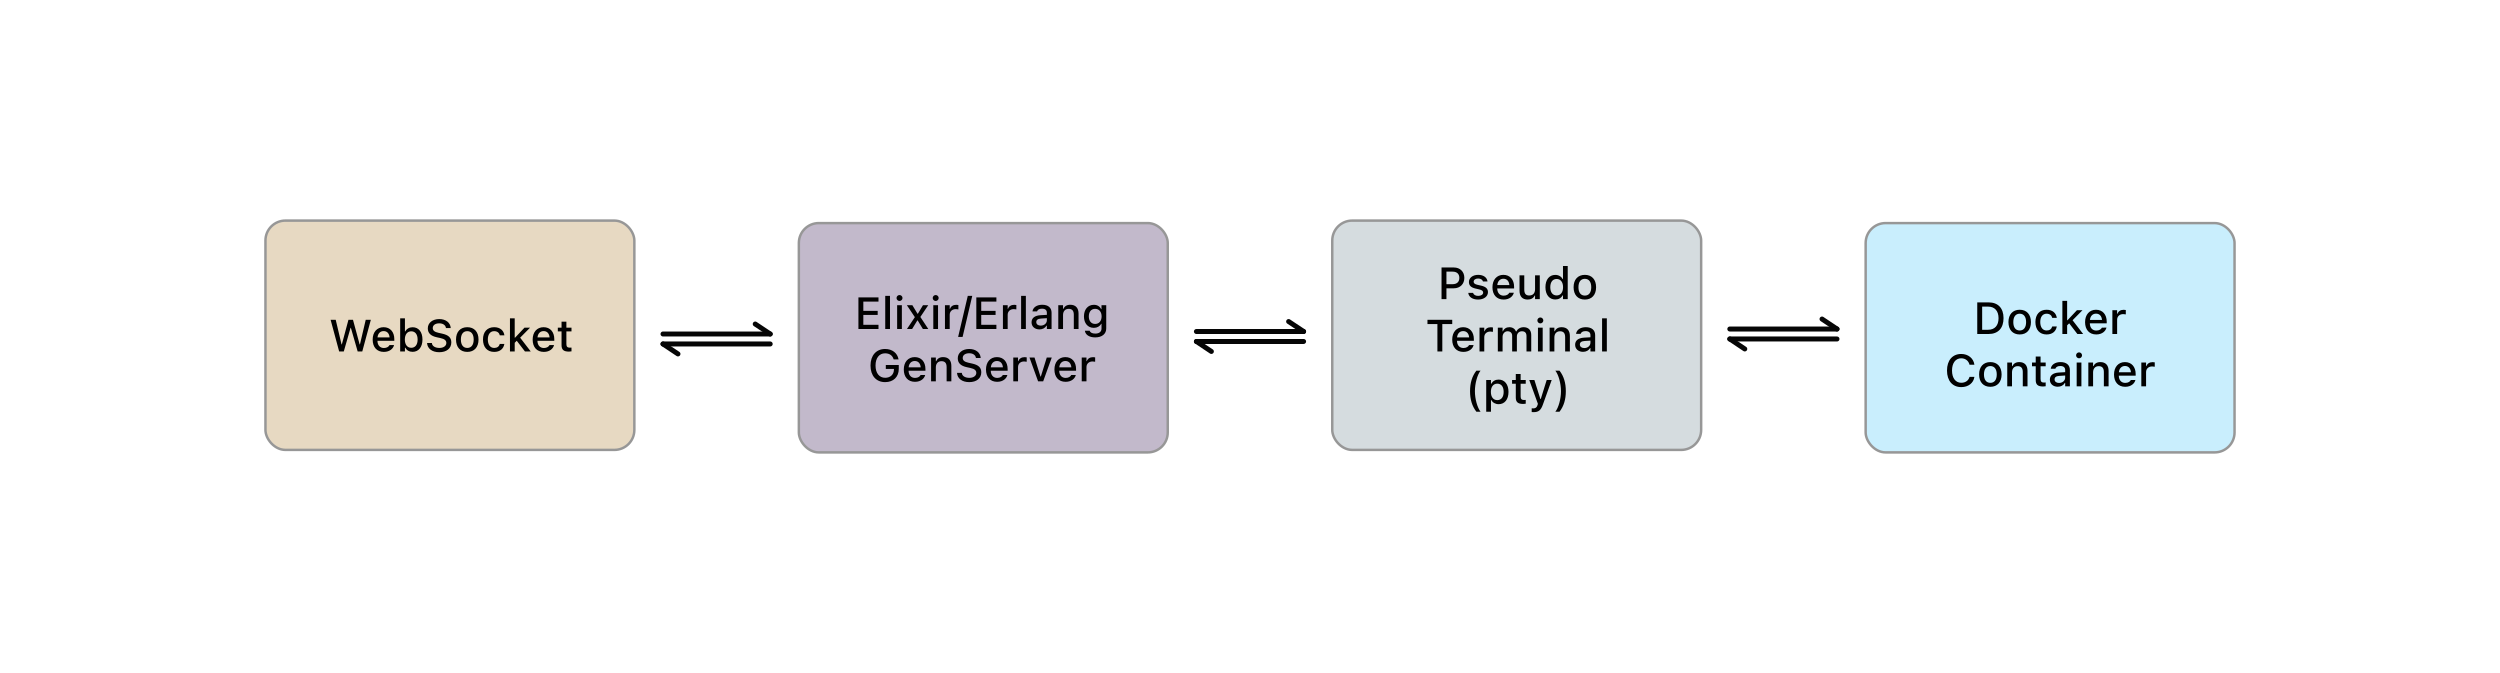 <?xml version="1.0" encoding="UTF-8"?>
<svg width="1003px" height="270px" viewBox="0 0 1003 270" version="1.1" xmlns="http://www.w3.org/2000/svg" xmlns:xlink="http://www.w3.org/1999/xlink">
    <title>artboard</title>
    <g id="artboard" stroke="none" stroke-width="1" fill="none" fill-rule="evenodd">
        <g id="Group-4" transform="translate(106, 88)">
            <g id="Group" transform="translate(642, 1)">
                <rect id="Rectangle" stroke="#979797" fill-opacity="0.3" fill="#4AC4F7" x="0.5" y="0.5" width="148" height="92" rx="8"></rect>
                <path d="M49.851,45 C53.63,45 55.819,42.662 55.819,38.637 L55.819,38.619 C55.819,34.638 53.613,32.317 49.851,32.317 L45.272,32.317 L45.272,45 L49.851,45 Z M49.631,43.304 L47.241,43.304 L47.241,34.014 L49.631,34.014 C52.259,34.014 53.815,35.728 53.815,38.646 L53.815,38.663 C53.815,41.607 52.286,43.304 49.631,43.304 Z M62.305,45.185 C65.1,45.185 66.814,43.312 66.814,40.236 L66.814,40.219 C66.814,37.143 65.091,35.271 62.305,35.271 C59.51,35.271 57.788,37.151 57.788,40.219 L57.788,40.236 C57.788,43.312 59.501,45.185 62.305,45.185 Z M62.305,43.594 C60.662,43.594 59.739,42.354 59.739,40.236 L59.739,40.219 C59.739,38.101 60.662,36.861 62.305,36.861 C63.94,36.861 64.872,38.101 64.872,40.219 L64.872,40.236 C64.872,42.346 63.94,43.594 62.305,43.594 Z M73.098,45.185 C75.462,45.185 76.825,43.91 77.167,42.056 L77.185,41.977 L75.357,41.977 L75.339,42.021 C75.032,43.049 74.293,43.594 73.098,43.594 C71.525,43.594 70.549,42.311 70.549,40.201 L70.549,40.184 C70.549,38.127 71.507,36.861 73.098,36.861 C74.364,36.861 75.137,37.564 75.348,38.505 L75.357,38.531 L77.185,38.522 L77.185,38.479 C76.921,36.624 75.489,35.271 73.089,35.271 C70.303,35.271 68.607,37.16 68.607,40.184 L68.607,40.201 C68.607,43.286 70.312,45.185 73.098,45.185 Z M81.333,45 L81.333,41.528 L82.151,40.711 L85.438,45 L87.758,45 L83.513,39.48 L87.495,35.455 L85.262,35.455 L81.474,39.48 L81.333,39.48 L81.333,31.711 L79.426,31.711 L79.426,45 L81.333,45 Z M93.014,45.185 C95.458,45.185 96.776,43.778 97.092,42.521 L97.11,42.442 L95.273,42.451 L95.238,42.521 C95.009,43.014 94.28,43.62 93.058,43.62 C91.485,43.62 90.483,42.557 90.448,40.729 L97.215,40.729 L97.215,40.061 C97.215,37.195 95.581,35.271 92.917,35.271 C90.254,35.271 88.532,37.266 88.532,40.245 L88.532,40.254 C88.532,43.277 90.219,45.185 93.014,45.185 Z M95.326,39.366 L90.474,39.366 C90.641,37.723 91.625,36.835 92.926,36.835 C94.218,36.835 95.176,37.661 95.326,39.366 Z M101.39,45 L101.39,39.296 C101.39,37.916 102.383,37.02 103.842,37.02 C104.203,37.02 104.528,37.063 104.871,37.134 L104.871,35.376 C104.677,35.332 104.343,35.288 104.036,35.288 C102.761,35.288 101.874,35.886 101.531,36.896 L101.39,36.896 L101.39,35.455 L99.483,35.455 L99.483,45 L101.39,45 Z M38.86,66.308 C41.69,66.308 43.756,64.69 44.125,62.256 L44.125,62.203 L42.174,62.203 L42.156,62.238 C41.796,63.671 40.539,64.567 38.86,64.567 C36.575,64.567 35.151,62.678 35.151,59.672 L35.151,59.654 C35.151,56.64 36.575,54.75 38.852,54.75 C40.521,54.75 41.796,55.761 42.165,57.316 L42.165,57.343 L44.116,57.343 L44.125,57.299 C43.791,54.776 41.646,53.01 38.852,53.01 C35.327,53.01 33.139,55.559 33.139,59.654 L33.139,59.672 C33.139,63.759 35.336,66.308 38.86,66.308 Z M50.532,66.185 C53.327,66.185 55.041,64.312 55.041,61.236 L55.041,61.219 C55.041,58.143 53.318,56.271 50.532,56.271 C47.737,56.271 46.015,58.151 46.015,61.219 L46.015,61.236 C46.015,64.312 47.729,66.185 50.532,66.185 Z M50.532,64.594 C48.889,64.594 47.966,63.354 47.966,61.236 L47.966,61.219 C47.966,59.101 48.889,57.861 50.532,57.861 C52.167,57.861 53.099,59.101 53.099,61.219 L53.099,61.236 C53.099,63.346 52.167,64.594 50.532,64.594 Z M59.216,66 L59.216,60.401 C59.216,58.863 60.086,57.905 61.483,57.905 C62.881,57.905 63.54,58.688 63.54,60.27 L63.54,66 L65.438,66 L65.438,59.821 C65.438,57.545 64.261,56.271 62.125,56.271 C60.736,56.271 59.822,56.886 59.356,57.905 L59.216,57.905 L59.216,56.455 L57.309,56.455 L57.309,66 L59.216,66 Z M71.696,66.062 C72.065,66.062 72.417,66.018 72.725,65.965 L72.725,64.444 C72.461,64.471 72.294,64.479 72.004,64.479 C71.063,64.479 70.677,64.058 70.677,63.029 L70.677,57.958 L72.725,57.958 L72.725,56.455 L70.677,56.455 L70.677,54.047 L68.734,54.047 L68.734,56.455 L67.24,56.455 L67.24,57.958 L68.734,57.958 L68.734,63.486 C68.734,65.323 69.596,66.062 71.696,66.062 Z M77.567,66.158 C78.833,66.158 79.835,65.613 80.397,64.646 L80.547,64.646 L80.547,66 L82.437,66 L82.437,59.47 C82.437,57.466 81.083,56.271 78.684,56.271 C76.513,56.271 75.01,57.316 74.781,58.881 L74.772,58.942 L76.609,58.942 L76.618,58.907 C76.847,58.23 77.541,57.844 78.596,57.844 C79.888,57.844 80.547,58.424 80.547,59.47 L80.547,60.313 L77.963,60.463 C75.687,60.604 74.403,61.597 74.403,63.302 L74.403,63.319 C74.403,65.051 75.748,66.158 77.567,66.158 Z M78.077,64.638 C77.049,64.638 76.302,64.119 76.302,63.24 L76.302,63.223 C76.302,62.361 76.899,61.887 78.218,61.808 L80.547,61.658 L80.547,62.476 C80.547,63.706 79.501,64.638 78.077,64.638 Z M86.119,54.75 C86.77,54.75 87.314,54.214 87.314,53.563 C87.314,52.904 86.77,52.368 86.119,52.368 C85.46,52.368 84.924,52.904 84.924,53.563 C84.924,54.214 85.46,54.75 86.119,54.75 Z M87.06,66 L87.06,56.455 L85.161,56.455 L85.161,66 L87.06,66 Z M91.744,66 L91.744,60.401 C91.744,58.863 92.614,57.905 94.012,57.905 C95.409,57.905 96.068,58.688 96.068,60.27 L96.068,66 L97.967,66 L97.967,59.821 C97.967,57.545 96.789,56.271 94.653,56.271 C93.265,56.271 92.351,56.886 91.885,57.905 L91.744,57.905 L91.744,56.455 L89.837,56.455 L89.837,66 L91.744,66 Z M104.629,66.185 C107.072,66.185 108.391,64.778 108.707,63.521 L108.725,63.442 L106.888,63.451 L106.853,63.521 C106.624,64.014 105.895,64.62 104.673,64.62 C103.1,64.62 102.098,63.557 102.062,61.729 L108.83,61.729 L108.83,61.061 C108.83,58.195 107.195,56.271 104.532,56.271 C101.869,56.271 100.146,58.266 100.146,61.245 L100.146,61.254 C100.146,64.277 101.834,66.185 104.629,66.185 Z M106.94,60.366 L102.089,60.366 C102.256,58.723 103.24,57.835 104.541,57.835 C105.833,57.835 106.791,58.661 106.94,60.366 Z M113.005,66 L113.005,60.296 C113.005,58.916 113.998,58.02 115.457,58.02 C115.817,58.02 116.143,58.063 116.485,58.134 L116.485,56.376 C116.292,56.332 115.958,56.288 115.65,56.288 C114.376,56.288 113.488,56.886 113.146,57.896 L113.005,57.896 L113.005,56.455 L111.098,56.455 L111.098,66 L113.005,66 Z" id="DockerContainer" fill="#000000" fill-rule="nonzero"></path>
            </g>
            <g id="Group" transform="translate(428, 0)">
                <rect id="Rectangle" stroke="#979797" fill-opacity="0.3" fill="#718993" x="0.5" y="0.5" width="148" height="92" rx="8"></rect>
                <path d="M46.312,32 L46.312,27.667 L49.283,27.667 C51.771,27.667 53.493,25.971 53.493,23.492 L53.493,23.475 C53.493,20.987 51.771,19.317 49.283,19.317 L44.344,19.317 L44.344,32 L46.312,32 Z M48.791,26.015 L46.312,26.015 L46.312,20.979 L48.791,20.979 C50.496,20.979 51.489,21.901 51.489,23.483 L51.489,23.501 C51.489,25.092 50.496,26.015 48.791,26.015 Z M59.013,32.185 C61.28,32.185 62.968,30.98 62.968,29.214 L62.968,29.196 C62.968,27.816 62.089,27.034 60.252,26.604 L58.74,26.261 C57.668,26.006 57.229,25.637 57.229,25.039 L57.229,25.021 C57.229,24.257 57.984,23.738 59.03,23.738 C60.103,23.738 60.779,24.239 60.964,24.907 L60.964,24.925 L62.783,24.925 L62.783,24.916 C62.616,23.36 61.219,22.271 59.039,22.271 C56.877,22.271 55.33,23.466 55.33,25.127 L55.33,25.136 C55.33,26.533 56.165,27.351 57.967,27.764 L59.487,28.115 C60.595,28.37 61.043,28.774 61.043,29.372 L61.043,29.39 C61.043,30.172 60.226,30.708 59.048,30.708 C57.914,30.708 57.22,30.225 56.982,29.504 L56.974,29.495 L55.066,29.495 L55.066,29.504 C55.251,31.104 56.71,32.185 59.013,32.185 Z M69.252,32.185 C71.695,32.185 73.014,30.778 73.33,29.521 L73.348,29.442 L71.511,29.451 L71.476,29.521 C71.247,30.014 70.518,30.62 69.296,30.62 C67.723,30.62 66.721,29.557 66.686,27.729 L73.453,27.729 L73.453,27.061 C73.453,24.195 71.818,22.271 69.155,22.271 C66.492,22.271 64.77,24.266 64.77,27.245 L64.77,27.254 C64.77,30.277 66.457,32.185 69.252,32.185 Z M71.563,26.366 L66.712,26.366 C66.879,24.723 67.863,23.835 69.164,23.835 C70.456,23.835 71.414,24.661 71.563,26.366 Z M78.902,32.185 C80.291,32.185 81.258,31.587 81.715,30.559 L81.864,30.559 L81.864,32 L83.763,32 L83.763,22.455 L81.864,22.455 L81.864,28.054 C81.864,29.592 81.047,30.55 79.518,30.55 C78.12,30.55 77.54,29.768 77.54,28.186 L77.54,22.455 L75.633,22.455 L75.633,28.634 C75.633,30.893 76.749,32.185 78.902,32.185 Z M89.985,32.158 C91.321,32.158 92.367,31.543 92.921,30.497 L93.07,30.497 L93.07,32 L94.969,32 L94.969,18.711 L93.07,18.711 L93.07,23.967 L92.921,23.967 C92.411,22.938 91.295,22.288 89.985,22.288 C87.56,22.288 86.03,24.195 86.03,27.219 L86.03,27.236 C86.03,30.233 87.586,32.158 89.985,32.158 Z M90.53,30.532 C88.931,30.532 87.973,29.284 87.973,27.236 L87.973,27.219 C87.973,25.171 88.931,23.923 90.53,23.923 C92.112,23.923 93.097,25.18 93.097,27.219 L93.097,27.236 C93.097,29.275 92.121,30.532 90.53,30.532 Z M101.842,32.185 C104.637,32.185 106.351,30.312 106.351,27.236 L106.351,27.219 C106.351,24.143 104.628,22.271 101.842,22.271 C99.047,22.271 97.324,24.151 97.324,27.219 L97.324,27.236 C97.324,30.312 99.038,32.185 101.842,32.185 Z M101.842,30.594 C100.198,30.594 99.275,29.354 99.275,27.236 L99.275,27.219 C99.275,25.101 100.198,23.861 101.842,23.861 C103.477,23.861 104.408,25.101 104.408,27.219 L104.408,27.236 C104.408,29.346 103.477,30.594 101.842,30.594 Z M44.656,53 L44.656,42.014 L48.637,42.014 L48.637,40.317 L38.697,40.317 L38.697,42.014 L42.687,42.014 L42.687,53 L44.656,53 Z M53.111,53.185 C55.554,53.185 56.873,51.778 57.189,50.521 L57.207,50.442 L55.37,50.451 L55.334,50.521 C55.106,51.014 54.376,51.62 53.155,51.62 C51.582,51.62 50.58,50.557 50.544,48.729 L57.312,48.729 L57.312,48.061 C57.312,45.195 55.677,43.271 53.014,43.271 C50.351,43.271 48.628,45.266 48.628,48.245 L48.628,48.254 C48.628,51.277 50.316,53.185 53.111,53.185 Z M55.422,47.366 L50.571,47.366 C50.738,45.723 51.722,44.835 53.023,44.835 C54.315,44.835 55.273,45.661 55.422,47.366 Z M61.487,53 L61.487,47.296 C61.487,45.916 62.48,45.02 63.939,45.02 C64.299,45.02 64.625,45.063 64.967,45.134 L64.967,43.376 C64.774,43.332 64.44,43.288 64.132,43.288 C62.858,43.288 61.97,43.886 61.627,44.896 L61.487,44.896 L61.487,43.455 L59.58,43.455 L59.58,53 L61.487,53 Z M68.834,53 L68.834,47.138 C68.834,45.89 69.687,44.905 70.838,44.905 C71.963,44.905 72.675,45.591 72.675,46.681 L72.675,53 L74.574,53 L74.574,46.962 C74.574,45.811 75.374,44.905 76.586,44.905 C77.834,44.905 78.432,45.556 78.432,46.874 L78.432,53 L80.331,53 L80.331,46.417 C80.331,44.431 79.206,43.271 77.281,43.271 C75.954,43.271 74.855,43.947 74.372,44.976 L74.222,44.976 C73.8,43.947 72.877,43.271 71.577,43.271 C70.329,43.271 69.397,43.877 68.975,44.923 L68.834,44.923 L68.834,43.455 L66.927,43.455 L66.927,53 L68.834,53 Z M83.987,41.75 C84.637,41.75 85.182,41.214 85.182,40.563 C85.182,39.904 84.637,39.368 83.987,39.368 C83.328,39.368 82.792,39.904 82.792,40.563 C82.792,41.214 83.328,41.75 83.987,41.75 Z M84.927,53 L84.927,43.455 L83.029,43.455 L83.029,53 L84.927,53 Z M89.612,53 L89.612,47.401 C89.612,45.863 90.482,44.905 91.879,44.905 C93.277,44.905 93.936,45.688 93.936,47.27 L93.936,53 L95.834,53 L95.834,46.821 C95.834,44.545 94.657,43.271 92.521,43.271 C91.132,43.271 90.218,43.886 89.752,44.905 L89.612,44.905 L89.612,43.455 L87.705,43.455 L87.705,53 L89.612,53 Z M101.108,53.158 C102.374,53.158 103.375,52.613 103.938,51.646 L104.087,51.646 L104.087,53 L105.977,53 L105.977,46.47 C105.977,44.466 104.624,43.271 102.224,43.271 C100.053,43.271 98.55,44.316 98.322,45.881 L98.313,45.942 L100.15,45.942 L100.159,45.907 C100.387,45.23 101.082,44.844 102.136,44.844 C103.428,44.844 104.087,45.424 104.087,46.47 L104.087,47.313 L101.503,47.463 C99.227,47.604 97.944,48.597 97.944,50.302 L97.944,50.319 C97.944,52.051 99.289,53.158 101.108,53.158 Z M101.618,51.638 C100.589,51.638 99.842,51.119 99.842,50.24 L99.842,50.223 C99.842,49.361 100.44,48.887 101.758,48.808 L104.087,48.658 L104.087,49.476 C104.087,50.706 103.042,51.638 101.618,51.638 Z M110.662,53 L110.662,39.711 L108.754,39.711 L108.754,53 L110.662,53 Z M59.993,77.182 C58.701,75.538 57.734,72.049 57.734,68.946 C57.734,65.861 58.701,62.354 59.993,60.711 L58.323,60.711 C56.583,62.943 55.783,65.659 55.783,68.946 C55.783,72.233 56.583,74.94 58.323,77.182 L59.993,77.182 Z M64.176,77.182 L64.176,72.488 L64.317,72.488 C64.827,73.517 65.943,74.158 67.252,74.158 C69.678,74.158 71.208,72.26 71.208,69.236 L71.208,69.219 C71.208,66.213 69.661,64.288 67.252,64.288 C65.917,64.288 64.871,64.912 64.317,65.958 L64.176,65.958 L64.176,64.455 L62.269,64.455 L62.269,77.182 L64.176,77.182 Z M66.716,72.532 C65.125,72.532 64.141,71.275 64.141,69.236 L64.141,69.219 C64.141,67.18 65.125,65.923 66.716,65.923 C68.307,65.923 69.265,67.162 69.265,69.219 L69.265,69.236 C69.265,71.284 68.307,72.532 66.716,72.532 Z M77.096,74.062 C77.465,74.062 77.817,74.018 78.125,73.965 L78.125,72.444 C77.861,72.471 77.694,72.479 77.404,72.479 C76.463,72.479 76.077,72.058 76.077,71.029 L76.077,65.958 L78.125,65.958 L78.125,64.455 L76.077,64.455 L76.077,62.047 L74.134,62.047 L74.134,64.455 L72.64,64.455 L72.64,65.958 L74.134,65.958 L74.134,71.486 C74.134,73.323 74.996,74.062 77.096,74.062 Z M81.28,77.357 C83.213,77.357 84.18,76.646 84.989,74.369 L88.54,64.455 L86.536,64.455 L84.154,72.084 L83.987,72.084 L81.596,64.455 L79.54,64.455 L83.002,74.009 L82.862,74.501 C82.581,75.468 82.044,75.846 81.157,75.846 C80.937,75.846 80.7,75.837 80.515,75.811 L80.515,77.313 C80.761,77.34 81.042,77.357 81.28,77.357 Z M91.677,77.182 C93.409,74.94 94.208,72.233 94.208,68.946 C94.208,65.659 93.417,62.943 91.677,60.711 L90.007,60.711 C91.299,62.354 92.266,65.861 92.266,68.946 C92.266,72.049 91.299,75.538 90.007,77.182 L91.677,77.182 Z" id="PseudoTerminal(pty)" fill="#000000" fill-rule="nonzero"></path>
            </g>
            <g id="Group" transform="translate(214, 1)">
                <rect id="Rectangle" stroke="#979797" fill-opacity="0.3" fill="#351451" x="0.5" y="0.5" width="148" height="92" rx="8"></rect>
                <path d="M32.45,43 L32.45,41.304 L26.368,41.304 L26.368,37.357 L32.125,37.357 L32.125,35.723 L26.368,35.723 L26.368,32.014 L32.45,32.014 L32.45,30.317 L24.399,30.317 L24.399,43 L32.45,43 Z M37.064,43 L37.064,29.711 L35.157,29.711 L35.157,43 L37.064,43 Z M40.887,31.75 C41.538,31.75 42.083,31.214 42.083,30.563 C42.083,29.904 41.538,29.368 40.887,29.368 C40.228,29.368 39.692,29.904 39.692,30.563 C39.692,31.214 40.228,31.75 40.887,31.75 Z M41.828,43 L41.828,33.455 L39.929,33.455 L39.929,43 L41.828,43 Z M45.941,43 L48.033,39.555 L48.173,39.555 L50.265,43 L52.436,43 L49.246,38.166 L52.401,33.455 L50.292,33.455 L48.252,36.865 L48.103,36.865 L46.046,33.455 L43.84,33.455 L47.04,38.245 L43.867,43 L45.941,43 Z M55.398,31.75 C56.048,31.75 56.593,31.214 56.593,30.563 C56.593,29.904 56.048,29.368 55.398,29.368 C54.739,29.368 54.203,29.904 54.203,30.563 C54.203,31.214 54.739,31.75 55.398,31.75 Z M56.338,43 L56.338,33.455 L54.44,33.455 L54.44,43 L56.338,43 Z M61.023,43 L61.023,37.296 C61.023,35.916 62.016,35.02 63.475,35.02 C63.835,35.02 64.161,35.063 64.503,35.134 L64.503,33.376 C64.31,33.332 63.976,33.288 63.668,33.288 C62.394,33.288 61.506,33.886 61.164,34.896 L61.023,34.896 L61.023,33.455 L59.116,33.455 L59.116,43 L61.023,43 Z M66.191,46.182 L70.067,29.711 L68.274,29.711 L64.398,46.182 L66.191,46.182 Z M79.752,43 L79.752,41.304 L73.67,41.304 L73.67,37.357 L79.427,37.357 L79.427,35.723 L73.67,35.723 L73.67,32.014 L79.752,32.014 L79.752,30.317 L71.702,30.317 L71.702,43 L79.752,43 Z M84.279,43 L84.279,37.296 C84.279,35.916 85.272,35.02 86.731,35.02 C87.091,35.02 87.417,35.063 87.759,35.134 L87.759,33.376 C87.566,33.332 87.232,33.288 86.924,33.288 C85.65,33.288 84.762,33.886 84.419,34.896 L84.279,34.896 L84.279,33.455 L82.372,33.455 L82.372,43 L84.279,43 Z M91.574,43 L91.574,29.711 L89.667,29.711 L89.667,43 L91.574,43 Z M97.023,43.158 C98.289,43.158 99.291,42.613 99.853,41.646 L100.002,41.646 L100.002,43 L101.892,43 L101.892,36.47 C101.892,34.466 100.539,33.271 98.139,33.271 C95.968,33.271 94.465,34.316 94.237,35.881 L94.228,35.942 L96.065,35.942 L96.074,35.907 C96.302,35.23 96.997,34.844 98.051,34.844 C99.343,34.844 100.002,35.424 100.002,36.47 L100.002,37.313 L97.418,37.463 C95.142,37.604 93.859,38.597 93.859,40.302 L93.859,40.319 C93.859,42.051 95.204,43.158 97.023,43.158 Z M97.533,41.638 C96.504,41.638 95.757,41.119 95.757,40.24 L95.757,40.223 C95.757,39.361 96.355,38.887 97.673,38.808 L100.002,38.658 L100.002,39.476 C100.002,40.706 98.957,41.638 97.533,41.638 Z M106.489,43 L106.489,37.401 C106.489,35.863 107.359,34.905 108.756,34.905 C110.154,34.905 110.813,35.688 110.813,37.27 L110.813,43 L112.711,43 L112.711,36.821 C112.711,34.545 111.534,33.271 109.398,33.271 C108.009,33.271 107.095,33.886 106.629,34.905 L106.489,34.905 L106.489,33.455 L104.582,33.455 L104.582,43 L106.489,43 Z M119.4,46.366 C122.107,46.366 123.821,44.978 123.821,42.807 L123.821,33.455 L121.922,33.455 L121.922,35.02 L121.808,35.02 C121.254,33.947 120.217,33.288 118.881,33.288 C116.403,33.288 114.882,35.213 114.882,37.938 L114.882,37.955 C114.882,40.645 116.394,42.534 118.846,42.534 C120.156,42.534 121.21,41.954 121.791,40.917 L121.931,40.917 L121.931,42.798 C121.931,44.099 121,44.837 119.426,44.837 C118.134,44.837 117.361,44.371 117.203,43.712 L117.194,43.694 L115.269,43.694 L115.251,43.712 C115.48,45.303 116.974,46.366 119.4,46.366 Z M119.374,40.961 C117.748,40.961 116.833,39.722 116.833,37.946 L116.833,37.929 C116.833,36.153 117.748,34.905 119.374,34.905 C120.982,34.905 121.966,36.153 121.966,37.929 L121.966,37.946 C121.966,39.73 120.991,40.961 119.374,40.961 Z M35.113,64.308 C38.435,64.308 40.588,62.225 40.588,59.008 L40.588,57.435 L35.385,57.435 L35.385,59.025 L38.646,59.025 L38.646,59.307 C38.628,61.258 37.213,62.567 35.139,62.567 C32.757,62.567 31.263,60.687 31.263,57.654 L31.263,57.637 C31.263,54.648 32.749,52.75 35.095,52.75 C36.835,52.75 38.048,53.594 38.505,55.097 L38.532,55.185 L40.5,55.185 L40.483,55.097 C40.026,52.645 37.978,51.01 35.095,51.01 C31.544,51.01 29.25,53.62 29.25,57.646 L29.25,57.663 C29.25,61.741 31.518,64.308 35.113,64.308 Z M47.083,64.185 C49.527,64.185 50.845,62.778 51.162,61.521 L51.179,61.442 L49.342,61.451 L49.307,61.521 C49.079,62.014 48.349,62.62 47.127,62.62 C45.554,62.62 44.552,61.557 44.517,59.729 L51.285,59.729 L51.285,59.061 C51.285,56.195 49.65,54.271 46.987,54.271 C44.324,54.271 42.601,56.266 42.601,59.245 L42.601,59.254 C42.601,62.277 44.289,64.185 47.083,64.185 Z M49.395,58.366 L44.543,58.366 C44.71,56.723 45.695,55.835 46.996,55.835 C48.288,55.835 49.246,56.661 49.395,58.366 Z M55.459,64 L55.459,58.401 C55.459,56.863 56.33,55.905 57.727,55.905 C59.125,55.905 59.784,56.688 59.784,58.27 L59.784,64 L61.682,64 L61.682,57.821 C61.682,55.545 60.504,54.271 58.369,54.271 C56.98,54.271 56.066,54.886 55.6,55.905 L55.459,55.905 L55.459,54.455 L53.552,54.455 L53.552,64 L55.459,64 Z M68.845,64.308 C71.798,64.308 73.688,62.796 73.688,60.37 L73.688,60.361 C73.688,58.48 72.598,57.408 69.935,56.837 L68.555,56.529 C66.912,56.178 66.244,55.562 66.244,54.622 L66.244,54.613 C66.244,53.418 67.342,52.724 68.828,52.724 C70.366,52.715 71.359,53.471 71.526,54.508 L71.543,54.622 L73.451,54.622 L73.442,54.499 C73.301,52.53 71.543,51.01 68.854,51.01 C66.165,51.01 64.266,52.521 64.257,54.71 L64.257,54.719 C64.257,56.591 65.365,57.786 67.94,58.331 L69.329,58.63 C71.007,58.99 71.693,59.623 71.693,60.599 L71.693,60.607 C71.693,61.785 70.542,62.594 68.924,62.594 C67.228,62.594 66.006,61.855 65.901,60.704 L65.892,60.607 L63.958,60.607 L63.967,60.722 C64.143,62.857 65.98,64.308 68.845,64.308 Z M80.06,64.185 C82.503,64.185 83.822,62.778 84.138,61.521 L84.156,61.442 L82.319,61.451 L82.284,61.521 C82.055,62.014 81.326,62.62 80.104,62.62 C78.531,62.62 77.529,61.557 77.494,59.729 L84.261,59.729 L84.261,59.061 C84.261,56.195 82.626,54.271 79.963,54.271 C77.3,54.271 75.578,56.266 75.578,59.245 L75.578,59.254 C75.578,62.277 77.265,64.185 80.06,64.185 Z M82.372,58.366 L77.52,58.366 C77.687,56.723 78.671,55.835 79.972,55.835 C81.264,55.835 82.222,56.661 82.372,58.366 Z M88.436,64 L88.436,58.296 C88.436,56.916 89.429,56.02 90.888,56.02 C91.249,56.02 91.574,56.063 91.917,56.134 L91.917,54.376 C91.723,54.332 91.389,54.288 91.082,54.288 C89.807,54.288 88.919,54.886 88.577,55.896 L88.436,55.896 L88.436,54.455 L86.529,54.455 L86.529,64 L88.436,64 Z M98.517,64 L101.962,54.455 L99.958,54.455 L97.585,62.066 L97.436,62.066 L95.054,54.455 L93.033,54.455 L96.487,64 L98.517,64 Z M107.517,64.185 C109.96,64.185 111.279,62.778 111.595,61.521 L111.613,61.442 L109.776,61.451 L109.741,61.521 C109.512,62.014 108.783,62.62 107.561,62.62 C105.988,62.62 104.986,61.557 104.951,59.729 L111.718,59.729 L111.718,59.061 C111.718,56.195 110.083,54.271 107.42,54.271 C104.757,54.271 103.035,56.266 103.035,59.245 L103.035,59.254 C103.035,62.277 104.722,64.185 107.517,64.185 Z M109.829,58.366 L104.977,58.366 C105.144,56.723 106.128,55.835 107.429,55.835 C108.721,55.835 109.679,56.661 109.829,58.366 Z M115.893,64 L115.893,58.296 C115.893,56.916 116.886,56.02 118.345,56.02 C118.706,56.02 119.031,56.063 119.374,56.134 L119.374,54.376 C119.18,54.332 118.846,54.288 118.539,54.288 C117.264,54.288 116.376,54.886 116.034,55.896 L115.893,55.896 L115.893,54.455 L113.986,54.455 L113.986,64 L115.893,64 Z" id="Elixir/ErlangGenServer" fill="#000000" fill-rule="nonzero"></path>
            </g>
            <g id="Group">
                <rect id="Rectangle" stroke="#979797" fill-opacity="0.3" fill="#AE8034" x="0.5" y="0.5" width="148" height="92" rx="8"></rect>
                <path d="M31.929,53 L34.645,43.517 L34.768,43.517 L37.493,53 L39.347,53 L42.775,40.317 L40.727,40.317 L38.407,50.179 L38.284,50.179 L35.621,40.317 L33.792,40.317 L31.147,50.179 L31.024,50.179 L28.695,40.317 L26.647,40.317 L30.066,53 L31.929,53 Z M47.996,53.185 C50.439,53.185 51.757,51.778 52.074,50.521 L52.091,50.442 L50.254,50.451 L50.219,50.521 C49.991,51.014 49.261,51.62 48.04,51.62 C46.466,51.62 45.464,50.557 45.429,48.729 L52.197,48.729 L52.197,48.061 C52.197,45.195 50.562,43.271 47.899,43.271 C45.236,43.271 43.513,45.266 43.513,48.245 L43.513,48.254 C43.513,51.277 45.201,53.185 47.996,53.185 Z M50.307,47.366 L45.456,47.366 C45.623,45.723 46.607,44.835 47.908,44.835 C49.2,44.835 50.158,45.661 50.307,47.366 Z M59.536,53.158 C61.944,53.158 63.491,51.233 63.491,48.236 L63.491,48.219 C63.491,45.195 61.961,43.288 59.536,43.288 C58.226,43.288 57.11,43.938 56.6,44.967 L56.459,44.967 L56.459,39.711 L54.552,39.711 L54.552,53 L56.459,53 L56.459,51.497 L56.6,51.497 C57.154,52.543 58.2,53.158 59.536,53.158 Z M59,51.532 C57.409,51.532 56.424,50.275 56.424,48.236 L56.424,48.219 C56.424,46.18 57.409,44.923 59,44.923 C60.59,44.923 61.548,46.171 61.548,48.219 L61.548,48.236 C61.548,50.284 60.59,51.532 59,51.532 Z M70.223,53.308 C73.176,53.308 75.066,51.796 75.066,49.37 L75.066,49.361 C75.066,47.48 73.976,46.408 71.313,45.837 L69.933,45.529 C68.29,45.178 67.622,44.562 67.622,43.622 L67.622,43.613 C67.622,42.418 68.72,41.724 70.206,41.724 C71.744,41.715 72.737,42.471 72.904,43.508 L72.921,43.622 L74.829,43.622 L74.82,43.499 C74.679,41.53 72.921,40.01 70.232,40.01 C67.542,40.01 65.644,41.521 65.635,43.71 L65.635,43.719 C65.635,45.591 66.743,46.786 69.318,47.331 L70.707,47.63 C72.385,47.99 73.071,48.623 73.071,49.599 L73.071,49.607 C73.071,50.785 71.919,51.594 70.302,51.594 C68.606,51.594 67.384,50.855 67.279,49.704 L67.27,49.607 L65.336,49.607 L65.345,49.722 C65.521,51.857 67.358,53.308 70.223,53.308 Z M81.473,53.185 C84.268,53.185 85.982,51.312 85.982,48.236 L85.982,48.219 C85.982,45.143 84.259,43.271 81.473,43.271 C78.678,43.271 76.956,45.151 76.956,48.219 L76.956,48.236 C76.956,51.312 78.669,53.185 81.473,53.185 Z M81.473,51.594 C79.83,51.594 78.907,50.354 78.907,48.236 L78.907,48.219 C78.907,46.101 79.83,44.861 81.473,44.861 C83.108,44.861 84.04,46.101 84.04,48.219 L84.04,48.236 C84.04,50.346 83.108,51.594 81.473,51.594 Z M92.266,53.185 C94.63,53.185 95.993,51.91 96.335,50.056 L96.353,49.977 L94.525,49.977 L94.507,50.021 C94.2,51.049 93.461,51.594 92.266,51.594 C90.693,51.594 89.717,50.311 89.717,48.201 L89.717,48.184 C89.717,46.127 90.675,44.861 92.266,44.861 C93.532,44.861 94.305,45.564 94.516,46.505 L94.525,46.531 L96.353,46.522 L96.353,46.479 C96.089,44.624 94.657,43.271 92.257,43.271 C89.471,43.271 87.775,45.16 87.775,48.184 L87.775,48.201 C87.775,51.286 89.48,53.185 92.266,53.185 Z M100.501,53 L100.501,49.528 L101.319,48.711 L104.606,53 L106.926,53 L102.681,47.48 L106.663,43.455 L104.43,43.455 L100.642,47.48 L100.501,47.48 L100.501,39.711 L98.594,39.711 L98.594,53 L100.501,53 Z M112.182,53.185 C114.625,53.185 115.944,51.778 116.26,50.521 L116.278,50.442 L114.441,50.451 L114.406,50.521 C114.177,51.014 113.448,51.62 112.226,51.62 C110.653,51.62 109.651,50.557 109.616,48.729 L116.383,48.729 L116.383,48.061 C116.383,45.195 114.749,43.271 112.085,43.271 C109.422,43.271 107.7,45.266 107.7,48.245 L107.7,48.254 C107.7,51.277 109.387,53.185 112.182,53.185 Z M114.494,47.366 L109.642,47.366 C109.809,45.723 110.793,44.835 112.094,44.835 C113.386,44.835 114.344,45.661 114.494,47.366 Z M122.254,53.062 C122.624,53.062 122.975,53.018 123.283,52.965 L123.283,51.444 C123.019,51.471 122.852,51.479 122.562,51.479 C121.622,51.479 121.235,51.058 121.235,50.029 L121.235,44.958 L123.283,44.958 L123.283,43.455 L121.235,43.455 L121.235,41.047 L119.292,41.047 L119.292,43.455 L117.798,43.455 L117.798,44.958 L119.292,44.958 L119.292,50.486 C119.292,52.323 120.154,53.062 122.254,53.062 Z" id="WebSocket" fill="#000000" fill-rule="nonzero"></path>
            </g>
            <g id="Group-3" transform="translate(181.5, 48) scale(1, -1) rotate(90) translate(-181.5, -48) translate(175, 26)" stroke="#060606" stroke-linecap="round" stroke-width="2">
                <g id="Group-2">
                    <line x1="4.5" y1="0.5" x2="4.5" y2="43.5" id="Line"></line>
                    <line x1="0.5" y1="37.5" x2="4.5" y2="43.5" id="Line"></line>
                </g>
                <g id="Group-2" transform="translate(10.5, 22) scale(-1, -1) translate(-10.5, -22) translate(8, 0)">
                    <line x1="4.5" y1="0.5" x2="4.5" y2="43.5" id="Line"></line>
                    <line x1="0.5" y1="37.5" x2="4.5" y2="43.5" id="Line"></line>
                </g>
            </g>
            <g id="Group-3" transform="translate(395.5, 47) scale(1, -1) rotate(90) translate(-395.5, -47) translate(389, 25)" stroke="#060606" stroke-linecap="round" stroke-width="2">
                <g id="Group-2">
                    <line x1="4.5" y1="0.5" x2="4.5" y2="43.5" id="Line"></line>
                    <line x1="0.5" y1="37.5" x2="4.5" y2="43.5" id="Line"></line>
                </g>
                <g id="Group-2" transform="translate(10.5, 22) scale(-1, -1) translate(-10.5, -22) translate(8, 0)">
                    <line x1="4.5" y1="0.5" x2="4.5" y2="43.5" id="Line"></line>
                    <line x1="0.5" y1="37.5" x2="4.5" y2="43.5" id="Line"></line>
                </g>
            </g>
            <g id="Group-3" transform="translate(609.5, 46) scale(1, -1) rotate(90) translate(-609.5, -46) translate(603, 24)" stroke="#060606" stroke-linecap="round" stroke-width="2">
                <g id="Group-2">
                    <line x1="4.5" y1="0.5" x2="4.5" y2="43.5" id="Line"></line>
                    <line x1="0.5" y1="37.5" x2="4.5" y2="43.5" id="Line"></line>
                </g>
                <g id="Group-2" transform="translate(10.5, 22) scale(-1, -1) translate(-10.5, -22) translate(8, 0)">
                    <line x1="4.5" y1="0.5" x2="4.5" y2="43.5" id="Line"></line>
                    <line x1="0.5" y1="37.5" x2="4.5" y2="43.5" id="Line"></line>
                </g>
            </g>
        </g>
    </g>
</svg>